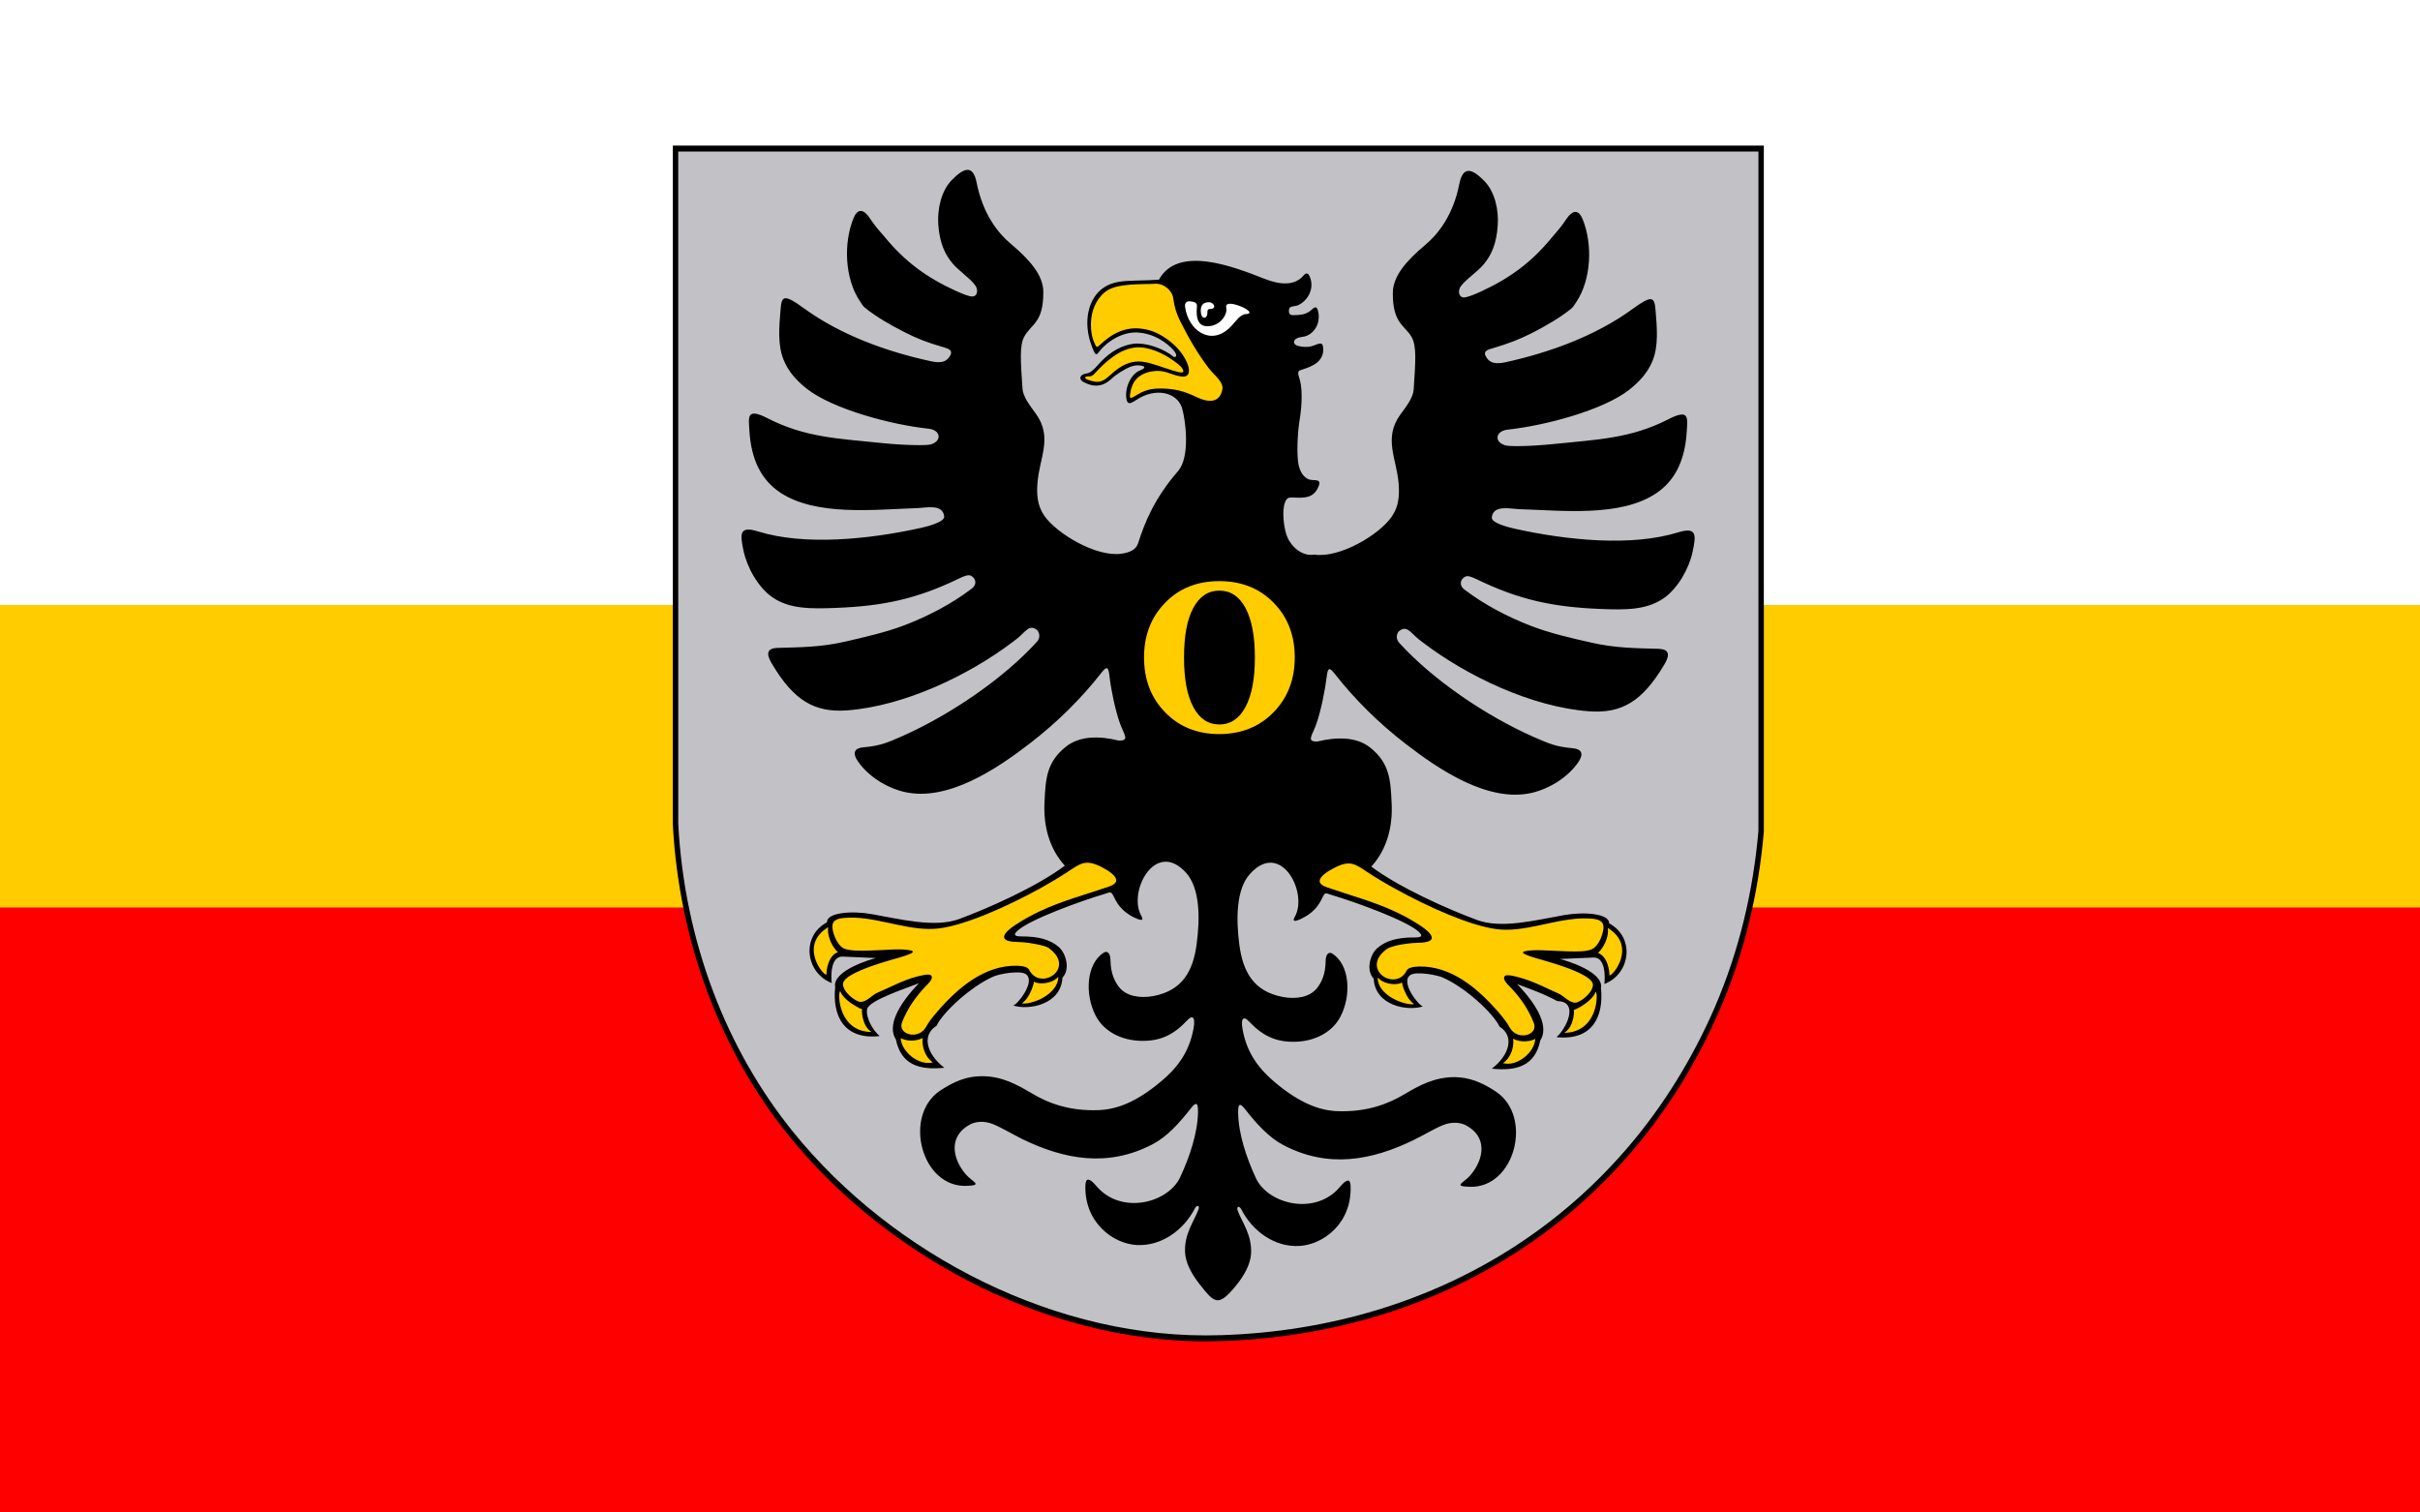 <?xml version="1.0" encoding="UTF-8" standalone="no"?>
<!-- Created with Inkscape (http://www.inkscape.org/) -->
<svg
   xmlns:dc="http://purl.org/dc/elements/1.1/"
   xmlns:cc="http://web.resource.org/cc/"
   xmlns:rdf="http://www.w3.org/1999/02/22-rdf-syntax-ns#"
   xmlns:svg="http://www.w3.org/2000/svg"
   xmlns="http://www.w3.org/2000/svg"
   xmlns:sodipodi="http://sodipodi.sourceforge.net/DTD/sodipodi-0.dtd"
   xmlns:inkscape="http://www.inkscape.org/namespaces/inkscape"
   height="500"
   width="800"
   id="svg2"
   sodipodi:version="0.32"
   inkscape:version="0.45.1"
   version="1.0"
   sodipodi:docbase="C:\Users\Mistrz\Desktop"
   sodipodi:docname="POL powiat oświęcimski flag.svg"
   inkscape:output_extension="org.inkscape.output.svg.inkscape">
  <rect width="100%" height="100%" fill="#333333" stroke="none"/>
  <defs
     id="defs4">
    <marker
       markerUnits="strokeWidth"
       refX="0"
       refY="5"
       markerWidth="4"
       markerHeight="3"
       orient="auto"
       viewBox="0 0 10 10"
       id="ArrowEnd">
      <path
         d="M 0,0 L 10,5 L 0,10 L 0,0 z "
         id="path7" />
    </marker>
    <marker
       markerUnits="strokeWidth"
       refX="10"
       refY="5"
       markerWidth="4"
       markerHeight="3"
       orient="auto"
       viewBox="0 0 10 10"
       id="ArrowStart">
      <path
         d="M 10,0 L 0,5 L 10,10 L 10,0 z "
         id="path10" />
    </marker>
    <marker
       orient="auto"
       markerHeight="3"
       markerWidth="4"
       markerUnits="strokeWidth"
       refY="5"
       refX="10"
       viewBox="0 0 10 10"
       id="marker2235">
      <path
         id="path2201"
         d="M 10,0 L 0,5 L 10,10 L 10,0 z " />
    </marker>
    <marker
       orient="auto"
       markerHeight="3"
       markerWidth="4"
       markerUnits="strokeWidth"
       refY="5"
       refX="0"
       viewBox="0 0 10 10"
       id="marker2232">
      <path
         id="path2198"
         d="M 0,0 L 10,5 L 0,10 L 0,0 z " />
    </marker>
  </defs>
  <sodipodi:namedview
     id="base"
     pagecolor="#ffffff"
     bordercolor="#666666"
     borderopacity="1.0"
     inkscape:pageopacity="0.0"
     inkscape:pageshadow="2"
     inkscape:cx="375"
     inkscape:cy="520"
     inkscape:zoom="0.35"
     inkscape:document-units="px"
     inkscape:current-layer="layer1" />
  <g
     inkscape:groupmode="layer"
     inkscape:label="Warstwa 1"
     id="layer1"
     transform="translate(0,-552.362)">
    <g
       id="g2177"
       inkscape:label="Warstwa 1">
      <g
         id="g2248">
        <rect
           width="800"
           height="250"
           x="0"
           y="802.362"
           style="fill:#ff0000;fill-opacity:1;fill-rule:nonzero;stroke-width:1;stroke-linecap:butt;stroke-linejoin:miter;stroke-miterlimit:4;stroke-dasharray:none;stroke-dashoffset:0;stroke-opacity:1"
           id="rect10394" />
        <rect
           width="800"
           height="250"
           x="0"
           y="552.362"
           style="fill:#ffffff;fill-opacity:1;fill-rule:nonzero;stroke-width:1;stroke-linecap:butt;stroke-linejoin:miter;stroke-miterlimit:4;stroke-dasharray:none;stroke-dashoffset:0;stroke-opacity:1"
           id="rect10396" />
        <rect
           width="800"
           height="100"
           x="0"
           y="752.362"
           style="fill:#ffcc00;fill-opacity:1;fill-rule:nonzero;stroke-width:1;stroke-linecap:butt;stroke-linejoin:miter;stroke-miterlimit:4;stroke-dasharray:none;stroke-dashoffset:0;stroke-opacity:1"
           id="rect10398" />
      </g>
    </g>
    <g
       id="g2238"
       transform="matrix(0.606,0,0,0.606,222.424,600.485)">
      <g
         id="g2203" />
      <g
         id="g2205">
        <g
           id="g2207">
          <path
             id="path2209"
             d="M 0,0 L 595.152,0 L 595.152,374.256 C 592.416,406.872 584.712,440.136 570.96,471.744 C 521.928,584.712 418.464,648.432 299.088,652.176 C 209.376,655.344 118.224,608.112 63.36,540.216 C 26.496,494.712 3.456,435.168 0,370.44 L 0,0 z "
             style="fill:#000000;fill-rule:evenodd;stroke:none" />
          <path
             id="path2211"
             d="M 2.952,3.24 L 592.2,3.24 L 592.2,373.752 C 589.464,406.08 581.832,438.984 568.296,470.304 C 519.696,582.12 417.312,645.264 299.088,648.936 C 210.24,652.032 120.024,605.304 65.664,538.128 C 29.16,493.056 6.336,434.088 2.952,370.008 L 2.952,3.24 z "
             style="fill:#c2c1c6;fill-rule:evenodd;stroke:none" />
          <path
             id="path2213"
             d="M 322.848,72.72 C 331.2,75.96 339.12,76.68 344.088,70.848 C 345.744,68.904 347.04,69.48 348.048,73.296 C 349.56,79.56 345.528,85.032 341.208,87.048 C 339.768,87.768 336.672,87.48 336.24,88.92 C 336.096,89.424 336.024,90.072 336.096,90.648 C 336.168,92.16 337.176,92.52 338.4,92.52 C 342.288,92.448 345.528,92.304 348.552,89.496 C 350.136,87.984 351.576,87.048 352.224,91.512 C 353.232,99 348.12,103.824 343.584,104.328 C 342,104.544 340.632,104.904 339.84,105.48 C 339.12,105.912 338.616,106.992 339.048,107.928 C 339.696,109.44 343.296,109.8 344.664,109.8 C 346.32,109.944 348.12,109.656 349.416,109.152 C 352.944,107.856 354.888,106.632 354.816,111.528 C 354.672,119.52 345.384,121.392 342.072,122.616 C 340.848,123.048 341.064,124.776 341.424,125.784 C 343.512,131.184 343.512,140.4 341.712,151.056 C 340.992,155.232 340.344,165.456 340.992,171.792 C 341.352,175.608 342.792,180.144 346.536,181.944 C 349.344,183.312 354.6,180.936 352.008,186.48 C 349.344,192.312 344.592,192.24 339.12,192.024 C 338.04,191.952 337.104,191.952 336.24,192.096 C 334.944,192.384 334.44,193.464 334.008,194.472 C 332.136,198.792 333.216,209.16 335.304,213.768 C 337.608,219.168 343.656,224.28 349.992,223.128 C 363.672,225.216 385.488,212.256 392.184,202.392 C 396,196.92 396.432,190.944 395.928,184.392 C 394.848,170.64 387.504,159.768 396.864,146.736 C 400.248,142.128 403.848,137.52 404.136,133.056 C 405.144,117.792 405.792,109.584 403.128,104.688 C 399.456,97.92 392.688,97.416 392.76,80.424 C 392.76,71.28 400.104,62.928 410.184,54.432 C 417.96,47.88 425.736,37.656 429.048,20.88 C 431.064,10.872 436.032,12.528 442.8,19.44 C 448.488,25.344 450.576,35.208 450,43.344 C 449.352,54 446.256,60.048 442.44,64.656 C 439.128,68.76 432.216,73.224 429.696,76.968 C 428.04,79.488 428.76,83.592 432.576,82.728 C 434.592,82.296 437.472,81.144 440.64,79.704 C 456.48,72.432 468.216,63.864 479.376,50.328 C 481.464,47.736 484.272,44.928 487.224,40.392 C 491.184,34.416 494.28,35.28 496.296,40.104 C 501.84,53.712 501.12,73.08 492.768,85.464 C 491.904,86.76 491.112,88.128 489.96,89.064 C 483.768,94.032 476.28,98.352 468.576,102.312 C 461.376,105.912 455.76,108 448.128,110.304 C 444.384,111.384 441.144,112.032 444.312,116.28 C 446.4,119.016 449.928,119.088 454.104,118.224 C 478.08,112.968 503.28,103.896 523.44,89.208 C 534.312,81.288 535.536,82.44 536.112,90.144 C 536.832,99.072 537.84,109.296 534.384,117.576 C 531.72,124.056 527.112,128.952 521.712,133.2 C 507.6,144.36 475.704,152.784 455.472,154.944 C 448.704,155.664 447.768,161.784 454.32,163.584 C 456.336,164.16 466.92,164.16 479.952,162.864 C 504.432,160.344 522.504,159.84 543.024,149.328 C 554.688,143.352 553.536,148.464 553.104,156.024 C 552.096,172.8 545.976,183.168 536.688,189.504 C 517.104,202.896 484.776,199.008 461.808,198.36 C 456.624,198.144 447.552,195.84 446.76,202.824 C 446.4,205.992 456.408,208.368 459.288,209.016 C 488.16,215.424 523.08,218.808 548.28,211.032 C 558.648,207.864 558.288,212.256 556.272,221.688 C 554.328,230.76 548.28,241.56 540.576,246.888 C 531.144,253.512 519.264,253.296 506.088,252.792 C 479.952,251.712 461.664,247.824 438.408,236.52 C 435.96,235.368 433.8,234.504 432.432,235.08 C 429.696,236.304 428.544,239.76 431.928,242.28 C 442.8,250.56 455.544,257.184 468.288,262.08 C 478.296,265.968 490.464,268.776 500.76,271.08 C 514.008,274.176 525.672,274.176 537.84,274.536 C 545.256,274.824 542.88,279.864 540.432,283.824 C 528.912,302.904 517.824,310.032 499.536,308.592 C 468.72,306.216 433.584,289.728 408.888,270.864 C 408.168,270.288 407.376,269.712 406.656,269.136 C 402.408,265.608 400.32,261.504 396.144,264.888 C 395.496,265.392 393.696,268.416 396.288,271.296 C 414.144,291.024 443.16,310.968 469.8,322.704 C 478.296,326.376 481.824,327.96 490.896,328.752 C 495.792,329.184 497.16,331.848 493.776,336.6 C 488.088,344.736 478.152,350.856 468.648,353.088 C 444.744,358.632 417.744,340.272 399.672,326.304 C 385.272,315.216 372.168,302.328 360.936,288 C 358.128,284.4 357.264,284.832 356.688,289.8 C 355.824,297 353.592,308.16 351.072,315.432 C 348.84,321.84 345.312,325.296 351.648,325.08 C 362.376,322.488 373.032,322.56 380.304,328.32 C 391.032,336.816 391.536,345.96 392.112,358.776 C 392.76,371.448 389.664,383.832 381.024,393.336 C 396.288,404.784 422.496,416.448 438.624,422.424 C 451.944,427.392 470.52,422.568 486.36,419.76 C 496.944,417.888 510.984,418.896 510.768,424.296 C 525.168,432.072 522.288,452.016 508.176,457.344 C 508.68,452.88 508.608,442.44 501.984,442.944 C 498.816,443.16 491.616,443.304 483.912,443.736 C 486.936,444.456 508.032,450.648 506.304,459.648 C 507.888,474.912 501.768,488.448 482.04,486.36 C 487.296,481.896 494.712,466.92 482.472,466.704 C 474.912,462.384 462.312,458.208 460.584,457.416 C 472.464,469.8 477.864,481.032 473.184,488.232 C 470.376,501.768 460.8,505.008 446.76,503.568 C 456.12,496.44 459.504,485.928 451.008,480.672 C 447.624,473.4 432.288,459.144 419.76,453.744 C 416.736,452.448 405.36,450.288 402.264,452.52 C 396.576,456.552 407.376,469.728 409.248,469.584 C 400.824,472.32 383.112,469.296 382.32,454.464 C 378.072,450.072 380.232,441.432 384.192,437.904 C 389.016,433.584 395.712,431.928 404.352,432 C 406.584,432 410.04,431.928 407.088,429.048 C 400.824,422.928 371.88,412.488 359.568,408.888 C 356.256,407.88 355.896,407.016 354.456,410.04 C 353.016,412.992 350.712,417.888 343.296,421.56 C 339.84,423.288 337.536,423.72 339.264,420.768 C 346.752,407.808 331.776,378.648 314.928,397.224 C 307.224,405.576 307.224,421.92 309.024,435.888 C 310.968,450.36 316.512,461.448 332.856,464.472 C 340.056,465.768 347.544,464.616 351.504,459.504 C 353.736,456.624 356.04,452.232 356.112,444.888 C 356.184,440.928 357.912,439.56 359.856,440.856 C 369.216,446.904 370.296,463.32 364.248,475.056 C 359.64,484.056 349.776,488.592 339.768,488.88 C 328.464,489.24 321.264,485.208 313.992,477.504 C 311.832,475.2 309.528,475.272 310.824,482.256 C 313.272,495.792 320.328,504.216 328.752,511.272 C 342.072,522.36 352.656,526.392 362.664,526.752 C 378.144,527.256 389.664,523.152 399.168,517.464 C 407.304,512.64 415.584,508.104 426.744,508.176 C 434.088,508.32 441,510.696 449.136,516.168 C 469.368,529.848 459.36,568.8 434.736,568.008 C 425.16,567.72 431.496,565.92 435.096,561.672 C 442.728,552.672 444.456,540.504 432.36,534.312 C 429.912,533.088 425.304,532.224 420.048,534.384 C 415.152,536.4 409.68,539.784 404.064,542.52 C 381.384,553.536 357.624,558.144 333.072,545.256 C 325.152,541.08 318.6,533.88 312.12,525.6 C 309.168,521.856 308.304,522.864 308.376,527.832 C 308.592,539.208 312.84,552.024 318.096,563.328 C 324.72,577.512 350.496,583.992 363.888,568.08 C 367.56,563.688 369.576,563.472 369.72,567.432 C 370.584,587.88 354.816,599.544 341.856,600.264 C 328.104,601.056 316.152,592.056 310.104,580.32 C 308.952,578.088 307.296,578.664 308.16,581.04 C 310.608,587.664 315.936,594.072 315.432,604.44 C 315.144,609.984 311.832,616.464 306.648,622.584 C 297.504,633.528 295.488,631.512 287.352,621.144 C 282.744,615.312 279.72,609.264 279.432,603.864 C 278.928,593.568 284.256,587.088 286.704,580.464 C 287.568,578.16 285.912,577.584 284.76,579.816 C 278.712,591.552 266.688,600.48 253.008,599.76 C 240.048,599.04 224.28,587.304 225.072,566.928 C 225.288,562.968 227.304,563.184 230.976,567.504 C 244.368,583.488 270.144,577.008 276.768,562.752 C 282.024,551.52 286.272,538.632 286.488,527.256 C 286.56,522.36 285.624,521.28 282.672,525.096 C 276.264,533.304 269.712,540.576 261.792,544.752 C 237.24,557.64 213.48,553.032 190.728,542.016 C 185.184,539.28 179.712,535.896 174.816,533.88 C 169.56,531.72 164.952,532.584 162.504,533.808 C 150.408,540 152.136,552.168 159.768,561.168 C 163.368,565.416 169.704,567.216 160.056,567.504 C 135.504,568.224 125.496,529.344 145.728,515.592 C 153.864,510.192 160.704,507.744 168.12,507.672 C 179.28,507.528 187.56,512.136 195.696,516.96 C 205.2,522.648 216.72,526.752 232.2,526.176 C 242.136,525.816 252.792,521.856 266.112,510.696 C 274.536,503.712 281.592,495.216 284.04,481.68 C 285.336,474.696 283.032,474.624 280.872,476.928 C 273.6,484.704 266.4,488.736 255.096,488.376 C 245.016,488.088 235.224,483.552 230.616,474.552 C 224.568,462.744 225.648,446.4 235.008,440.28 C 236.952,439.056 238.68,440.424 238.752,444.384 C 238.824,451.728 241.128,456.048 243.36,459 C 247.32,464.112 254.808,465.264 262.008,463.968 C 278.352,460.944 283.896,449.856 285.768,435.384 C 287.64,421.416 287.568,405.072 279.936,396.648 C 263.088,378.144 248.04,407.304 255.6,420.264 C 257.328,423.216 254.952,422.712 251.568,421.056 C 244.152,417.384 241.848,412.416 240.408,409.464 C 238.968,406.512 238.536,407.376 235.296,408.312 C 222.912,411.984 194.04,422.352 187.776,428.544 C 184.824,431.352 188.28,431.424 190.512,431.424 C 199.152,431.424 205.848,433.008 210.672,437.328 C 214.632,440.928 216.792,449.568 212.544,453.888 C 211.752,468.792 193.968,471.816 185.616,469.08 C 187.488,469.224 198.288,456.048 192.6,452.016 C 189.504,449.784 178.128,451.872 175.032,453.24 C 162.576,458.64 147.24,472.896 143.856,480.168 C 135.36,485.424 138.744,495.936 148.104,503.064 C 134.064,504.504 124.488,501.192 121.68,487.656 C 117,480.528 122.4,469.296 134.28,456.912 C 129.096,459.144 106.92,466.128 105.984,471.096 C 105.12,475.92 109.368,482.904 112.824,485.784 C 93.096,487.944 86.976,474.408 88.56,459.072 C 86.832,450.144 107.928,443.88 110.88,443.232 C 103.248,442.8 96.048,442.656 92.88,442.44 C 86.256,441.936 86.112,452.376 86.688,456.84 C 72.576,451.44 69.624,431.496 84.096,423.72 C 83.88,418.32 97.92,417.312 108.504,419.256 C 124.344,422.064 142.92,426.816 156.24,421.92 C 172.368,415.944 198.576,404.28 213.84,392.832 C 205.2,383.328 202.104,370.872 202.752,358.272 C 203.328,345.456 203.832,336.312 214.56,327.816 C 221.832,322.056 232.488,321.912 243.216,324.576 C 249.552,324.72 246.024,321.336 243.792,314.856 C 241.272,307.656 238.968,296.496 238.176,289.296 C 237.6,284.256 236.736,283.896 233.928,287.424 C 222.696,301.824 209.592,314.64 195.192,325.8 C 177.12,339.768 150.12,358.128 126.216,352.584 C 116.712,350.352 106.776,344.232 101.088,336.096 C 97.704,331.344 99.072,328.68 103.968,328.248 C 112.968,327.456 116.568,325.944 125.064,322.2 C 151.704,310.392 180.72,290.448 198.576,270.72 C 201.168,267.912 199.368,264.888 198.72,264.312 C 194.544,260.928 192.456,265.104 188.208,268.632 C 187.488,269.208 186.696,269.784 185.976,270.36 C 161.28,289.224 126.072,305.712 95.328,308.088 C 77.04,309.528 65.952,302.4 54.432,283.32 C 51.984,279.36 49.608,274.248 57.024,274.032 C 69.192,273.672 80.856,273.672 94.104,270.576 C 104.4,268.2 116.568,265.464 126.576,261.576 C 139.32,256.68 152.064,250.056 162.936,241.776 C 166.32,239.256 165.168,235.8 162.432,234.576 C 161.064,234 158.832,234.864 156.456,236.016 C 133.2,247.32 114.912,251.208 88.776,252.216 C 75.6,252.72 63.72,252.936 54.288,246.384 C 46.584,241.056 40.536,230.256 38.592,221.184 C 36.576,211.752 36.216,207.288 46.584,210.528 C 71.712,218.304 106.704,214.92 135.576,208.512 C 138.456,207.864 148.392,205.416 148.032,202.32 C 147.24,195.264 138.24,197.64 133.056,197.784 C 110.088,198.504 77.76,202.392 58.176,189 C 48.816,182.592 42.768,172.224 41.76,155.448 C 41.328,147.96 40.104,142.848 51.84,148.824 C 72.36,159.336 90.432,159.84 114.912,162.36 C 127.944,163.656 138.528,163.584 140.544,163.08 C 147.096,161.208 146.16,155.088 139.392,154.44 C 119.088,152.28 87.264,143.784 73.152,132.696 C 67.752,128.448 63.144,123.552 60.48,117 C 57.024,108.72 58.032,98.568 58.752,89.64 C 59.328,81.936 60.552,80.784 71.424,88.704 C 91.584,103.392 116.784,112.464 140.76,117.648 C 144.936,118.584 148.464,118.44 150.48,115.776 C 153.72,111.528 150.48,110.88 146.736,109.728 C 139.032,107.496 133.488,105.408 126.288,101.736 C 118.584,97.848 111.024,93.456 104.904,88.56 C 103.68,87.624 102.96,86.256 102.096,84.96 C 93.744,72.576 93.024,53.208 98.568,39.6 C 100.584,34.776 103.68,33.84 107.64,39.888 C 110.592,44.424 113.328,47.16 115.488,49.752 C 126.648,63.36 138.384,71.928 154.224,79.2 C 157.392,80.64 160.272,81.792 162.288,82.224 C 166.104,83.088 166.824,78.984 165.096,76.464 C 162.648,72.72 155.736,68.184 152.424,64.08 C 148.608,59.472 145.512,53.496 144.792,42.84 C 144.288,34.632 146.376,24.84 152.064,18.936 C 158.832,11.952 163.8,10.296 165.744,20.304 C 169.128,37.08 176.904,47.376 184.68,53.856 C 194.76,62.424 202.104,70.704 202.104,79.92 C 202.176,96.912 195.408,97.344 191.736,104.184 C 189.072,109.008 189.72,117.216 190.728,132.48 C 191.016,137.016 194.616,141.552 198,146.232 C 207.36,159.192 200.016,170.064 198.936,183.888 C 198.36,190.368 198.864,196.416 202.608,201.888 C 209.376,211.68 231.12,224.712 244.872,222.624 C 248.76,222.048 252.576,220.68 253.728,217.152 C 257.4,205.704 262.584,192.6 275.616,177.552 C 282.384,169.776 279.72,149.544 277.704,142.92 C 274.824,134.496 263.232,131.832 252.864,138.744 C 249.264,141.12 248.112,141.12 247.536,138.6 C 246.312,133.272 249.264,124.92 254.808,122.688 C 260.28,120.456 255.024,119.664 252.504,119.952 C 249.336,120.312 245.664,122.4 241.416,125.424 C 238.752,127.296 233.928,134.424 223.848,128.88 C 221.472,127.584 221.616,124.848 225.864,124.272 C 227.808,123.984 229.68,122.184 231.336,120.312 C 236.448,114.408 242.208,109.8 250.2,108.288 C 251.352,108.072 252.576,107.928 253.8,108 C 260.64,108.144 268.632,111.528 272.952,115.056 C 274.104,115.992 275.976,114.84 273.024,111.528 C 270,108.144 263.016,102.384 253.08,101.952 C 245.736,101.664 237.6,106.2 233.064,111.816 C 231.264,113.976 230.904,115.344 229.032,110.736 C 222.768,95.328 227.52,82.944 234.36,77.976 C 241.848,72.432 250.776,74.232 265.176,73.152 C 275.688,54 306.504,66.312 322.848,72.72 z "
             style="fill:#000000;fill-rule:evenodd;stroke:none" />
          <path
             id="path2215"
             d="M 282.096,84.96 C 280.008,84.816 279.144,86.112 279.432,87.984 C 281.088,100.728 293.4,109.656 303.984,99.144 C 305.28,97.92 306.576,96.192 308.448,94.176 C 309.384,93.24 311.184,91.944 312.264,91.944 C 317.088,91.944 313.56,88.848 308.16,87.12 C 306.216,86.472 301.176,85.104 301.896,88.488 C 302.616,91.872 299.376,97.2 293.76,98.352 C 286.056,99.792 285.336,93.672 285.912,87.696 C 286.128,85.752 284.4,85.104 282.096,84.96 z "
             style="fill:#ffffff;fill-rule:evenodd;stroke:none" />
          <path
             id="path2217"
             d="M 288,90.36 C 287.928,87.912 288.648,85.392 292.464,85.464 C 295.272,85.536 297,89.136 292.968,89.136 C 291.096,89.136 291.744,91.368 291.528,92.232 C 291.024,94.68 288.072,94.824 288,90.36 z "
             style="fill:#ffffff;fill-rule:evenodd;stroke:none" />
          <path
             id="path2219"
             d="M 229.968,107.568 C 228.456,104.544 227.736,99.648 228.24,94.608 C 228.96,87.624 232.416,82.296 236.304,79.488 C 242.568,74.952 255.744,75.816 263.232,75.384 C 268.272,75.168 272.376,79.488 272.88,82.728 C 273.672,88.488 274.752,91.656 276.768,95.76 C 281.52,105.264 286.272,113.472 292.536,121.68 C 294.984,124.848 300.528,129.024 299.808,132.84 C 298.296,141.408 290.88,139.824 285.12,136.944 C 279.144,134.064 273.96,132.696 267.408,132.552 C 260.424,132.408 257.544,133.272 251.424,137.016 C 249.408,138.24 249.12,137.448 249.408,135.864 C 249.84,132.768 250.704,129.672 252.864,127.368 C 255.096,124.992 258.192,123.696 261.36,123.192 C 268.128,122.04 270.864,124.776 276.624,125.856 C 285.912,127.728 280.656,114.84 272.808,108.144 C 267.552,103.608 261.648,100.296 254.664,99.792 C 247.32,99.144 240.12,101.808 232.776,108.936 C 230.904,110.736 230.76,109.224 229.968,107.568 z "
             style="fill:#ffcc00;fill-rule:evenodd;stroke:none" />
          <path
             id="path2221"
             d="M 226.656,125.856 C 228.24,126.144 229.248,125.28 230.184,124.272 C 236.16,117.792 243.72,110.808 252.936,110.088 C 259.632,109.584 267.696,113.544 272.088,116.64 C 274.608,118.44 276.984,119.952 278.064,121.824 C 279.648,124.704 276.48,123.84 272.88,122.76 C 259.416,118.656 252.432,113.832 240.912,123.192 C 237.168,126.288 235.152,129.024 231.12,128.88 C 230.04,128.808 226.008,127.944 225.288,127.152 C 224.784,126.576 224.64,126 226.656,125.856 z "
             style="fill:#ffcc00;fill-rule:evenodd;stroke:none" />
          <path
             id="path2223"
             d="M 215.136,396.36 C 210.96,399.096 205.92,402.12 200.376,405.216 L 200.376,417.6 C 212.472,411.912 224.352,408.888 237.96,404.208 C 240.552,403.344 241.704,402.192 241.848,401.04 L 241.848,400.608 C 241.632,398.232 237.816,395.568 233.712,393.48 C 225.072,389.16 222.48,391.536 215.136,396.36 L 215.136,396.36 z M 200.376,454.32 C 207.864,455.688 216.648,446.256 205.2,437.832 C 204.408,437.256 202.608,436.608 200.376,436.104 L 200.376,454.32 L 200.376,454.32 z M 200.376,465.696 L 200.376,456.984 C 203.688,457.2 207.936,456.12 210.312,453.456 C 210.168,459.216 205.272,463.32 200.376,465.696 z M 200.376,405.216 C 182.664,414.936 159.984,425.16 145.296,427.032 C 130.464,428.904 114.84,421.92 99.648,421.2 L 99.648,439.128 C 107.784,439.56 120.384,438.192 125.64,438.552 C 133.56,439.128 132.408,440.28 123.84,442.872 C 119.592,444.096 107.424,447.336 99.648,451.224 L 99.648,466.128 C 100.728,466.776 101.664,467.136 102.384,467.136 C 105.84,467.136 108.504,463.536 111.384,462.24 C 118.296,459.288 125.424,455.328 133.2,453.312 C 134.496,453.024 139.608,451.584 140.76,452.592 C 142.704,454.32 138.888,457.56 137.736,458.784 C 132.696,464.184 128.304,470.088 125.064,478.152 C 122.328,484.92 134.136,488.304 138.24,480.6 C 139.464,478.368 141.264,475.848 144.576,472.104 C 155.952,459 170.28,447.12 187.632,447.408 C 190.8,447.48 193.536,448.056 194.328,449.568 C 195.768,452.448 198,453.96 200.376,454.32 L 200.376,436.104 C 196.776,435.24 191.952,434.52 188.064,434.448 C 176.256,434.304 180.864,429.12 186.624,425.304 C 191.304,422.208 195.84,419.76 200.376,417.6 L 200.376,405.216 L 200.376,405.216 z M 200.376,456.984 L 200.376,465.696 C 196.128,467.64 191.88,468.432 190.44,467.856 C 194.616,465.192 196.92,457.56 196.992,456.12 C 197.784,456.624 199.008,456.912 200.376,456.984 L 200.376,456.984 z M 99.648,481.392 L 99.648,469.368 C 101.304,470.376 102.672,471.024 103.248,471.168 C 102.888,471.96 103.32,480.6 108.432,483.552 C 104.832,483.552 101.952,482.688 99.648,481.392 L 99.648,481.392 z M 141.84,500.112 C 134.28,502.2 124.488,494.208 124.344,486.864 C 126.576,488.304 132.12,489.096 136.368,486.792 C 135.72,490.104 136.944,496.8 141.84,500.112 z M 99.648,421.2 C 97.56,421.128 95.544,421.128 93.528,421.344 C 91.368,421.488 89.64,421.92 88.56,422.712 L 88.56,432.144 C 89.784,435.024 91.584,437.184 93.384,438.048 C 94.752,438.624 96.984,438.984 99.648,439.128 L 99.648,421.2 L 99.648,421.2 z M 99.648,451.224 C 95.688,453.168 92.88,455.256 92.808,457.344 C 92.664,460.512 96.552,464.328 99.648,466.128 L 99.648,451.224 L 99.648,451.224 z M 99.648,469.368 L 99.648,481.392 C 90.288,475.992 90.072,462.456 91.296,461.232 C 92.592,464.616 96.552,467.64 99.648,469.368 L 99.648,469.368 z M 88.56,440.784 L 88.56,438.408 C 89.064,439.056 89.568,439.56 90.072,440.064 C 89.496,440.208 88.992,440.496 88.56,440.784 z M 88.56,422.712 C 87.264,423.648 86.76,425.232 87.192,427.68 C 87.48,429.336 87.984,430.848 88.56,432.144 L 88.56,422.712 L 88.56,422.712 z M 88.56,438.408 L 88.56,440.784 C 84.96,443.088 83.808,448.992 83.808,452.232 C 82.224,453.096 68.472,436.32 84.744,426.384 C 84.168,430.632 86.184,435.384 88.56,438.408 z "
             style="fill:#ffcc00;fill-rule:evenodd;stroke:none" />
          <path
             id="path2225"
             d="M 506.16,423.144 C 507.456,424.08 507.96,425.592 507.528,428.112 C 507.24,429.696 506.736,431.208 506.16,432.576 L 506.16,423.144 L 506.16,423.144 z M 506.16,441.216 C 509.76,443.52 510.912,449.352 510.912,452.592 C 512.496,453.528 526.248,436.752 510.048,426.816 C 510.624,430.992 508.608,435.744 506.16,438.84 L 506.16,441.216 z M 495.144,421.632 C 497.16,421.56 499.176,421.56 501.192,421.704 C 503.352,421.92 505.08,422.28 506.16,423.144 L 506.16,432.576 C 504.936,435.456 503.136,437.616 501.336,438.408 C 499.968,439.056 497.808,439.416 495.144,439.56 L 495.144,421.632 L 495.144,421.632 z M 495.144,451.656 C 499.032,453.6 501.84,455.688 501.912,457.704 C 502.056,460.872 498.168,464.76 495.144,466.488 L 495.144,451.656 L 495.144,451.656 z M 506.16,438.84 C 505.656,439.416 505.152,439.992 504.648,440.496 C 505.224,440.64 505.728,440.856 506.16,441.216 L 506.16,438.84 L 506.16,438.84 z M 495.144,481.752 C 504.432,476.424 504.648,462.888 503.496,461.592 C 502.128,465.048 498.168,468 495.144,469.8 L 495.144,481.752 z M 394.344,405.576 C 412.056,415.368 434.736,425.52 449.424,427.464 C 464.256,429.336 479.88,422.28 495.144,421.632 L 495.144,439.56 C 486.936,439.92 474.336,438.624 469.08,438.984 C 461.16,439.488 462.312,440.712 470.952,443.304 C 475.128,444.528 487.368,447.768 495.144,451.656 L 495.144,466.488 C 493.992,467.136 493.056,467.568 492.336,467.568 C 488.88,467.568 486.216,463.968 483.336,462.672 C 476.496,459.648 469.296,455.76 461.52,453.744 C 460.224,453.384 455.112,451.944 453.96,452.952 C 452.088,454.752 455.832,457.992 456.984,459.216 C 462.024,464.544 466.416,470.448 469.656,478.584 C 472.392,485.28 460.656,488.736 456.48,481.032 C 455.256,478.8 453.456,476.28 450.144,472.464 C 438.768,459.432 424.44,447.48 407.088,447.84 C 403.92,447.912 401.184,448.488 400.392,449.928 C 398.952,452.88 396.72,454.32 394.344,454.752 L 394.344,436.464 C 397.944,435.6 402.768,434.952 406.656,434.88 C 418.464,434.736 413.856,429.552 408.096,425.736 C 403.416,422.64 398.88,420.12 394.344,418.032 L 394.344,405.576 L 394.344,405.576 z M 495.144,469.8 C 493.416,470.808 492.048,471.384 491.472,471.528 C 491.904,472.392 491.4,481.032 486.288,483.984 C 489.888,483.984 492.768,483.12 495.144,481.752 L 495.144,469.8 L 495.144,469.8 z M 394.344,466.056 C 398.592,468.072 402.84,468.792 404.28,468.288 C 400.176,465.552 397.8,457.992 397.8,456.552 C 396.936,457.056 395.712,457.344 394.344,457.416 L 394.344,466.056 L 394.344,466.056 z M 452.88,500.544 C 460.44,502.632 470.232,494.64 470.448,487.296 C 468.216,488.664 462.6,489.528 458.352,487.224 C 459,490.536 457.776,497.16 452.88,500.544 z M 379.584,396.792 C 383.76,399.528 388.8,402.552 394.344,405.576 L 394.344,418.032 C 382.248,412.344 370.368,409.32 356.832,404.64 C 354.168,403.704 353.016,402.624 352.872,401.4 L 352.872,400.968 C 353.088,398.664 356.904,396 361.08,393.912 C 369.648,389.52 372.24,391.968 379.584,396.792 L 379.584,396.792 z M 394.344,454.752 C 386.856,456.12 378.072,446.616 389.52,438.264 C 390.312,437.688 392.112,437.04 394.344,436.464 L 394.344,454.752 L 394.344,454.752 z M 394.344,457.416 C 391.032,457.632 386.784,456.48 384.48,453.816 C 384.552,459.648 389.448,463.752 394.344,466.056 L 394.344,457.416 z "
             style="fill:#ffcc00;fill-rule:evenodd;stroke:none" />
          <path
             id="path2227"
             d="M 298.152,315.792 C 304.272,315.792 309.024,312.552 312.408,306.216 C 315.792,299.88 317.52,290.88 317.52,279.216 C 317.52,267.624 315.792,258.624 312.408,252.288 C 309.024,245.952 304.272,242.784 298.152,242.784 L 298.152,237.6 C 310.104,237.6 319.968,241.488 327.672,249.336 C 335.376,257.112 339.264,267.12 339.264,279.216 C 339.264,291.312 335.376,301.32 327.672,309.168 C 319.968,317.088 310.104,320.976 298.152,321.048 L 298.152,315.792 z M 298.08,242.784 C 292.032,242.784 287.28,245.952 283.896,252.288 C 280.512,258.552 278.856,267.552 278.856,279.216 C 278.856,290.88 280.512,299.88 283.896,306.216 C 287.28,312.624 292.032,315.792 298.08,315.792 C 298.152,315.792 298.152,315.792 298.152,315.792 L 298.152,321.048 C 298.152,321.048 298.152,321.048 298.08,321.048 C 286.128,321.048 276.264,317.088 268.632,309.24 C 260.928,301.392 257.04,291.384 257.04,279.216 C 257.04,267.12 260.928,257.184 268.632,249.336 C 276.264,241.488 286.128,237.6 298.08,237.6 C 298.152,237.6 298.152,237.6 298.152,237.6 L 298.152,242.784 C 298.152,242.784 298.152,242.784 298.08,242.784 z "
             style="fill:#ffcc00;fill-rule:evenodd;stroke:none" />
        </g>
      </g>
    </g>
  </g>
</svg>
